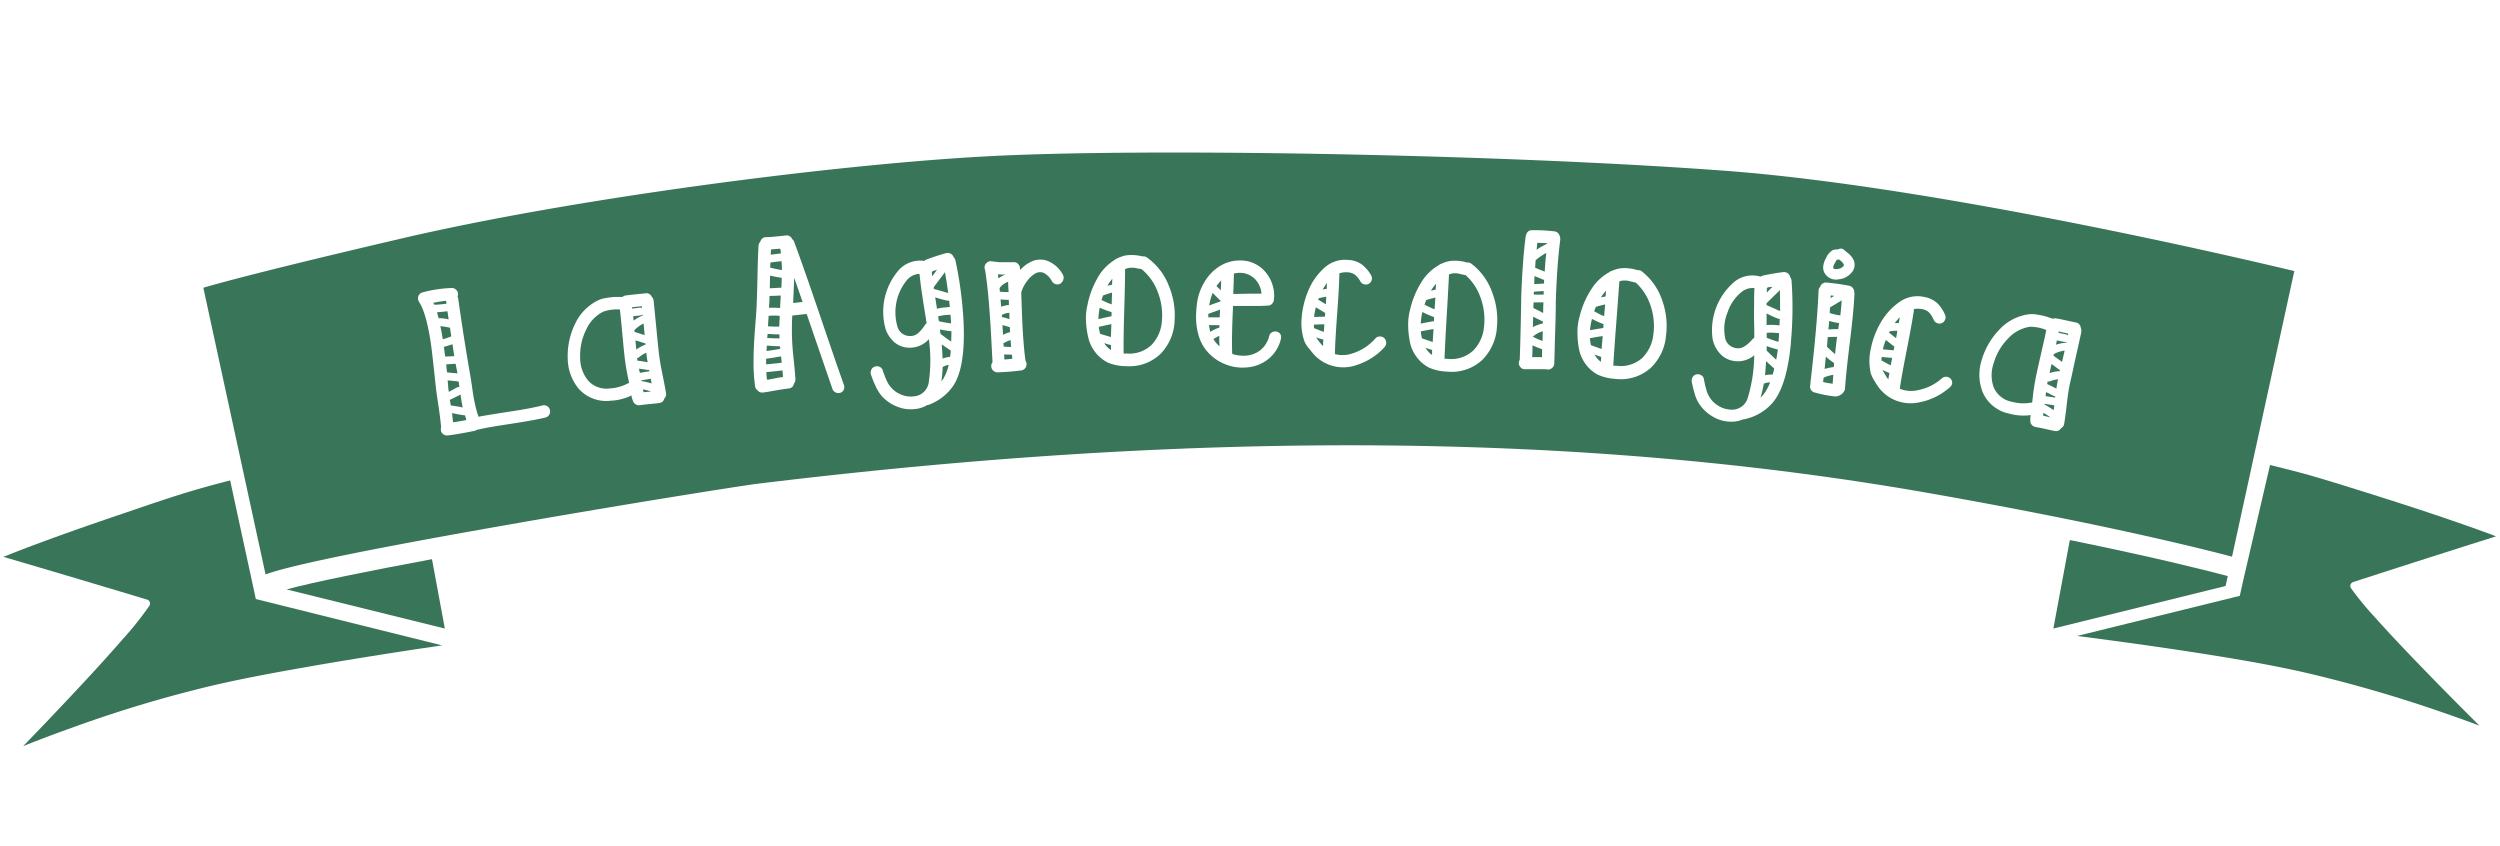 <?xml version="1.0" encoding="UTF-8" standalone="no"?>
<svg
   xmlns:dc="http://purl.org/dc/elements/1.1/"
   xmlns:cc="http://creativecommons.org/ns#"
   xmlns:rdf="http://www.w3.org/1999/02/22-rdf-syntax-ns#"
   xmlns:svg="http://www.w3.org/2000/svg"
   xmlns="http://www.w3.org/2000/svg"
   xmlns:sodipodi="http://sodipodi.sourceforge.net/DTD/sodipodi-0.dtd"
   xmlns:inkscape="http://www.inkscape.org/namespaces/inkscape"
   id="Capa_1"
   data-name="Capa 1"
   viewBox="0 0 57.6 19.5"
   version="1.1"
   sodipodi:docname="laagroecologica.svg"
   inkscape:version="0.92.5 (2060ec1f9f, 2020-04-08)">
  <sodipodi:namedview
     pagecolor="#ffffff"
     bordercolor="#666666"
     borderopacity="1"
     objecttolerance="10"
     gridtolerance="10"
     guidetolerance="10"
     inkscape:pageopacity="0"
     inkscape:pageshadow="2"
     inkscape:window-width="2560"
     inkscape:window-height="1361"
     id="namedview1955"
     showgrid="false"
     inkscape:zoom="15.470841"
     inkscape:cx="54.629331"
     inkscape:cy="2.1571019"
     inkscape:window-x="-9"
     inkscape:window-y="-9"
     inkscape:window-maximized="1"
     inkscape:current-layer="Capa_1" />
  <defs
     id="defs4">
    <style
       id="style2">.cls-1,.cls-4{fill:none;}.cls-2{fill:#397559;}.cls-3{fill:#59371f;}.cls-4{stroke:#fff;stroke-linecap:round;stroke-linejoin:round;stroke-width:0;}.cls-5{fill:#9b1b1b;}.cls-6{fill:#8c2c2c;}.cls-7{fill:#8d2c2c;}</style>
  </defs>
  <g
     id="g2345"
     transform="matrix(0.094,0,0,0.094,27.121,10.07)">
    <path
       style="fill:#397559"
       inkscape:connector-curvature="0"
       id="path74"
       d="m 302.031,53.272 c -2.92,-3.06 -5.82,-6.14 -8.62,-9.29 a 72.27,72.27 0 0 1 -5.73,-7 1,1 0 0 1 0.59,-1.45 l 2.63,-0.85 q 16.17,-5.24 32.38,-10.35 v 0 c -2.17,-0.83 -4.36,-1.61 -6.55,-2.39 -9.05,-3.19 -18.19,-6.14 -27.35,-9 -4.91,-1.53 -9.82,-3.09 -14.79,-4.4 -2.23,-0.59 -4.47,-1.14 -6.71,-1.69 l -6.51,28 -0.91,4.07 -39.87,9.83 c 2.2,0.28 4.41,0.56 6.61,0.86 8.31,1.11 16.62,2.29 24.9,3.6 8.28,1.31 16.86,2.77 25.18,4.7 a 334.61,334.61 0 0 1 32.38,9.4 c 3.2,1.1 6.39,2.23 9.56,3.43 -0.09,-0.1 -0.19,-0.19 -0.29,-0.29 q -8.55,-8.47 -16.9,-17.18 z"
       class="cls-2" />
    <path
       style="fill:#397559"
       inkscape:connector-curvature="0"
       id="path76"
       d="m -232.109,10.622 c -3.28,0.85 -6.56,1.73 -9.82,2.71 -5.47,1.64 -10.88,3.52 -16.29,5.36 -8.33,2.82 -16.64,5.72 -24.86,8.86 -1.54,0.59 -3.08,1.2 -4.62,1.81 l 9.11,2.68 q 13.08,3.87 26.13,7.8 a 1,1 0 0 1 0.59,1.45 79.11,79.11 0 0 1 -6.52,8.19 c -5.72,6.59 -11.72,12.94 -17.72,19.27 -2.22,2.34 -4.47,4.66 -6.72,7 4.13,-1.66 8.3,-3.21 12.49,-4.71 a 314.22,314.22 0 0 1 32.6,-9.83 c 8.16,-1.95 16.43,-3.46 24.69,-4.91 8,-1.4 16,-2.69 24,-3.92 q 4.44,-0.68 8.89,-1.32 l -45.67,-11.37 c -0.1,-0.64 -1.07,-4.94 -6.28,-29.07 z"
       class="cls-2" />
    <path
       style="fill:#397559"
       inkscape:connector-curvature="0"
       id="path78"
       d="m 257.521,34.072 c -4.32,-1.15 -17.11,-4.43 -38.7,-8.83 l -0.3,1.55 -3.75,20.14 42.21,-10.43 z"
       class="cls-2" />
    <path
       style="fill:#397559"
       inkscape:connector-curvature="0"
       id="path80"
       d="m -218.279,37.342 38.79,9.59 -3.15,-17 c -15.59,2.91 -29.07,5.62 -35.64,7.41 z"
       class="cls-2" />
    <path
       style="fill:#397559"
       inkscape:connector-curvature="0"
       id="path82"
       d="m -41.109,-29.808 v -0.66 a 5.09,5.09 0 0 0 -1.84,0.52 v 0.52 c 0.5,0.11 1.13,0.29 1.86,0.52 z"
       class="cls-2" />
    <path
       style="fill:#397559"
       inkscape:connector-curvature="0"
       id="path84"
       d="m -41.259,-33.648 h -0.1 a 18.33,18.33 0 0 1 -1.9,-0.09 c 0,0.56 0.09,1.16 0.14,1.8 a 6.29,6.29 0 0 1 1.89,-0.43 z"
       class="cls-2" />
    <path
       style="fill:#397559"
       inkscape:connector-curvature="0"
       id="path86"
       d="m -42.409,-20.248 0.08,1.23 c 0.63,0 1.28,-0.11 1.94,-0.19 l -0.12,-1 c -1.01,0.01 -1.6,-0.04 -1.9,-0.04 z"
       class="cls-2" />
    <path
       style="fill:#397559"
       inkscape:connector-curvature="0"
       id="path88"
       d="m -41.409,-35.548 h 0.1 c -0.06,-0.91 -0.09,-1.75 -0.11,-2.51 a 4.42,4.42 0 0 0 -2.05,1.47 0.19,0.19 0 0 0 -0.05,0.1 l 0.07,0.85 a 16.26,16.26 0 0 0 2.04,0.09 z"
       class="cls-2" />
    <path
       style="fill:#397559"
       inkscape:connector-curvature="0"
       id="path90"
       d="m -40.829,-23.788 a 10,10 0 0 0 -1.36,0.6 0.92,0.92 0 0 1 -0.38,0.11 l 0.07,0.9 a 18,18 0 0 0 1.81,0.09 z"
       class="cls-2" />
    <path
       style="fill:#397559"
       inkscape:connector-curvature="0"
       id="path92"
       d="m -40.999,-26.918 a 15.71,15.71 0 0 0 -1.82,-0.52 l 0.15,2.37 a 8.54,8.54 0 0 1 1.74,-0.66 c -0.04,-0.38 -0.06,-0.78 -0.07,-1.19 z"
       class="cls-2" />
    <path
       style="fill:#397559"
       inkscape:connector-curvature="0"
       id="path94"
       d="m -57.489,-19.248 a 7.42,7.42 0 0 1 1.83,-0.41 10.67,10.67 0 0 0 0.17,-1.54 l -2.2,-1.5 c 0.09,1.23 0.16,2.38 0.2,3.45 z"
       class="cls-2" />
    <path
       style="fill:#397559"
       inkscape:connector-curvature="0"
       id="path96"
       d="m -55.559,-29.988 -0.9,0.06 a 9.82,9.82 0 0 0 -2.12,0.35 l 0.18,1.17 a 21.78,21.78 0 0 0 3,0.54 c -0.03,-0.69 -0.08,-1.38 -0.16,-2.12 z"
       class="cls-2" />
    <path
       style="fill:#397559"
       inkscape:connector-curvature="0"
       id="path98"
       d="m -55.699,-31.888 c -0.07,-0.53 -0.13,-1.05 -0.16,-1.55 a 2,2 0 0 1 -0.43,0 20.07,20.07 0 0 1 -2.43,-0.63 l -0.58,-0.2 0.44,2.82 a 11.58,11.58 0 0 1 2.26,-0.35 z"
       class="cls-2" />
    <path
       style="fill:#397559"
       inkscape:connector-curvature="0"
       id="path100"
       d="m -56.109,-35.328 c -0.22,-1.72 -0.49,-3.42 -0.8,-5.08 l -2.65,3.53 -0.08,0.1 v 0.47 l 1.51,0.42 c 0.9,0.28 1.57,0.47 2.02,0.56 z"
       class="cls-2" />
    <path
       style="fill:#397559"
       inkscape:connector-curvature="0"
       id="path102"
       d="m -57.789,-13.658 c 0.14,-0.2 0.29,-0.38 0.43,-0.55 a 11.53,11.53 0 0 0 1.37,-3.48 3.62,3.62 0 0 0 -1.49,0.54 26.8,26.8 0 0 1 -0.31,3.49 z"
       class="cls-2" />
    <path
       style="fill:#397559"
       inkscape:connector-curvature="0"
       id="path104"
       d="m -16.249,-22.558 a 15.09,15.09 0 0 1 -1.62,-0.47 5.2,5.2 0 0 0 1.66,1.7 v -1.23 z"
       class="cls-2" />
    <path
       style="fill:#397559"
       inkscape:connector-curvature="0"
       id="path106"
       d="m -43.929,-39.898 0.12,1 a 8.22,8.22 0 0 1 1.73,-0.95 11.84,11.84 0 0 1 -1.85,-0.05 z"
       class="cls-2" />
    <path
       style="fill:#397559"
       inkscape:connector-curvature="0"
       id="path108"
       d="m 18.111,-35.148 c 1,0 1.9,0 2.56,0 a 5.65,5.65 0 0 0 -1.87,-3.84 5.17,5.17 0 0 0 -3.66,-1.26 7.42,7.42 0 0 0 -1.23,0.17 c 0,1.36 -0.08,3 -0.16,5 a 0.53,0.53 0 0 1 0.23,0 z"
       class="cls-2" />
    <path
       style="fill:#397559"
       inkscape:connector-curvature="0"
       id="path110"
       d="m 8.721,-35.318 a 12,12 0 0 0 -0.8,2.74 c 0,0.1 -0.06,0.21 -0.1,0.33 l 2.77,-1 0.05,-0.24 a 1.17,1.17 0 0 1 -0.33,-0.24 z"
       class="cls-2" />
    <path
       style="fill:#397559"
       inkscape:connector-curvature="0"
       id="path112"
       d="m 10.721,-35.958 c 0,-0.88 0.07,-1.69 0.08,-2.41 a 9.65,9.65 0 0 0 -1.16,1.36 z"
       class="cls-2" />
    <path
       style="fill:#397559"
       inkscape:connector-curvature="0"
       id="path114"
       d="m -19.199,-27.018 a 9.25,9.25 0 0 0 0.33,1.71 c 0.29,0.09 0.65,0.21 1.09,0.33 l 1.57,0.47 c 0,-1 0.06,-2 0.09,-3.18 l -0.95,0.2 z"
       class="cls-2" />
    <path
       style="fill:#397559"
       inkscape:connector-curvature="0"
       id="path116"
       d="m 7.641,-29.348 h 2.61 0.19 c 0,-0.38 0,-0.77 0.06,-1.18 v -0.72 l -2.86,1.05 z"
       class="cls-2" />
    <path
       style="fill:#397559"
       inkscape:connector-curvature="0"
       id="path118"
       d="m 33.571,-29.438 2.66,-0.08 0.07,-0.9 -2.29,-1.38 a 16.06,16.06 0 0 0 -0.44,2.36 z"
       class="cls-2" />
    <path
       style="fill:#397559"
       inkscape:connector-curvature="0"
       id="path120"
       d="m 34.071,-24.448 v 0 c 0.09,0.16 0.36,0.55 0.82,1.16 0.31,0.39 0.6,0.73 0.88,1 0,-0.51 0,-1.05 0.09,-1.61 a 0.53,0.53 0 0 1 -0.24,-0.06 9.11,9.11 0 0 1 -1.55,-0.49 z"
       class="cls-2" />
    <path
       style="fill:#397559"
       inkscape:connector-curvature="0"
       id="path122"
       d="m 33.551,-26.688 a 0.49,0.49 0 0 0 0.19,0.05 c 0.88,0.37 1.62,0.66 2.21,0.86 0.05,-0.57 0.09,-1.18 0.14,-1.85 -0.47,0 -1.33,0 -2.56,0.08 a 8.23,8.23 0 0 0 0.02,0.86 z"
       class="cls-2" />
    <path
       style="fill:#397559"
       inkscape:connector-curvature="0"
       id="path124"
       d="m 7.811,-27.448 c 0.08,0.57 0.19,1.12 0.31,1.66 a 10.85,10.85 0 0 1 2.24,-1.06 v -0.57 h -0.14 z"
       class="cls-2" />
    <path
       style="fill:#397559"
       inkscape:connector-curvature="0"
       id="path126"
       d="m -15.939,-37.358 c 0,-0.51 0.05,-1 0.05,-1.43 a 9.63,9.63 0 0 0 -1.19,1.71 z"
       class="cls-2" />
    <path
       style="fill:#397559"
       inkscape:connector-curvature="0"
       id="path128"
       d="m -18.539,-33.608 a 21.1,21.1 0 0 0 2.51,1.09 c 0,-1.11 0.06,-2.08 0.09,-2.9 a 22.59,22.59 0 0 0 -2.22,0.72 z"
       class="cls-2" />
    <path
       style="fill:#397559"
       inkscape:connector-curvature="0"
       id="path130"
       d="m -18.969,-31.708 a 17,17 0 0 0 -0.33,2.79 l 1.85,-0.42 1.38,-0.29 v -1 a 20.54,20.54 0 0 1 -2.9,-1.08 z"
       class="cls-2" />
    <path
       style="fill:#397559"
       inkscape:connector-curvature="0"
       id="path132"
       d="m -8.729,-41.168 -0.67,-0.11 -0.61,-0.12 -0.52,-0.1 a 4.27,4.27 0 0 0 -0.55,0 h -0.45 l -0.48,0.07 q -0.37,0.11 -0.75,0.24 0,3.42 -0.21,10.32 -0.21,6.9 -0.14,10.39 h 0.71 a 7.87,7.87 0 0 0 6.21,-2.19 9.42,9.42 0 0 0 2.46,-5.84 15.46,15.46 0 0 0 -1,-7 13,13 0 0 0 -4,-5.66 z"
       class="cls-2" />
    <path
       style="fill:#397559"
       inkscape:connector-curvature="0"
       id="path134"
       d="m -59.959,-40.658 -0.17,0.3 c 0,0.31 0.06,0.63 0.12,0.94 l 1.17,-1.61 z"
       class="cls-2" />
    <path
       style="fill:#397559"
       inkscape:connector-curvature="0"
       id="path136"
       d="m 10.331,-24.808 a 9.09,9.09 0 0 0 -1.43,0.79 h -0.01 l 0.42,0.62 a 7.3,7.3 0 0 0 1.08,1.15 c -0.06,-0.79 -0.07,-1.64 -0.06,-2.56 z"
       class="cls-2" />
    <path
       style="fill:#397559"
       inkscape:connector-curvature="0"
       id="path138"
       d="m -131.169,-31.608 -0.06,-0.47 c -1.17,0.14 -1.95,0.22 -2.36,0.24 v 0.33 c 0.57,-0.05 1.17,-0.12 1.79,-0.21 a 0.9,0.9 0 0 1 0.63,0.11 z"
       class="cls-2" />
    <path
       style="fill:#397559"
       inkscape:connector-curvature="0"
       id="path140"
       d="m -135.469,-20.068 c -0.13,-1.1 -0.3,-2.91 -0.53,-5.41 -0.23,-2.5 -0.42,-4.44 -0.58,-5.79 a 10.33,10.33 0 0 0 -4.05,0.52 9,9 0 0 0 -4.23,4.46 14.05,14.05 0 0 0 -1.46,6.75 8.78,8.78 0 0 0 1.89,5.62 6,6 0 0 0 5.32,2 10.65,10.65 0 0 0 4.78,-1.4 l -0.3,-1.44 a 52.86,52.86 0 0 1 -0.84,-5.31 z"
       class="cls-2" />
    <path
       style="fill:#397559"
       inkscape:connector-curvature="0"
       id="path142"
       d="m 34.581,-33.688 c 0.4,0.26 1,0.64 1.87,1.14 0.05,-0.66 0.08,-1.28 0.09,-1.85 a 17.6,17.6 0 0 0 -1.86,0.38 z"
       class="cls-2" />
    <path
       style="fill:#397559"
       inkscape:connector-curvature="0"
       id="path144"
       d="m -176.619,-5.638 c -0.53,-0.1 -0.9,-0.19 -1.1,-0.25 0.11,0.85 0.19,1.61 0.24,2.27 0.88,-0.12 2,-0.3 3.27,-0.56 -0.12,-0.36 -0.24,-0.74 -0.34,-1.14 -0.48,-0.05 -1.18,-0.15 -2.07,-0.32 z"
       class="cls-2" />
    <path
       style="fill:#397559"
       inkscape:connector-curvature="0"
       id="path146"
       d="m -175.109,-7.248 q -0.27,-1.3 -0.54,-3.18 c -1.12,0.61 -2,1 -2.62,1.31 l 0.24,1.36 c 0.42,0.05 1,0.14 1.78,0.27 q 0.83,0.15 1.14,0.24 z"
       class="cls-2" />
    <path
       style="fill:#397559"
       inkscape:connector-curvature="0"
       id="path148"
       d="m -130.319,-22.958 -0.25,-0.06 -2.21,-0.69 c 0.09,0.85 0.16,1.6 0.23,2.27 a 8.48,8.48 0 0 1 2.27,-1.24 z"
       class="cls-2" />
    <path
       style="fill:#397559"
       inkscape:connector-curvature="0"
       id="path150"
       d="m -130.769,-27.828 a 7.69,7.69 0 0 0 -2.18,1.55 0.12,0.12 0 0 1 -0.09,0.06 l 0.06,0.43 c 0.17,0.07 1,0.34 2.46,0.8 z"
       class="cls-2" />
    <path
       style="fill:#397559"
       inkscape:connector-curvature="0"
       id="path152"
       d="m -130.989,-30.048 a 0.93,0.93 0 0 1 -0.5,0.21 c -0.66,0.1 -1.27,0.17 -1.84,0.22 l 0.11,1.08 a 9.69,9.69 0 0 1 2.26,-1.28 z"
       class="cls-2" />
    <path
       style="fill:#397559"
       inkscape:connector-curvature="0"
       id="path154"
       d="m -176.849,-17.968 v 0 l -1.85,0.12 h -0.44 c 0,0.6 0.11,1.28 0.2,2 q 1.37,0.11 2.55,0.24 z"
       class="cls-2" />
    <path
       style="fill:#397559"
       inkscape:connector-curvature="0"
       id="path156"
       d="m -178.559,-28.848 c -0.09,-0.66 -0.18,-1.31 -0.29,-2 -0.94,0.13 -1.8,0.21 -2.56,0.25 0.14,0.45 0.27,0.94 0.4,1.47 a 9.48,9.48 0 0 1 2.45,0.28 z"
       class="cls-2" />
    <path
       style="fill:#397559"
       inkscape:connector-curvature="0"
       id="path158"
       d="m -179.199,-33.408 c -1,0.11 -2,0.27 -3.09,0.49 a 3,3 0 0 0 0.23,0.49 27,27 0 0 0 3,-0.27 z"
       class="cls-2" />
    <path
       style="fill:#397559"
       inkscape:connector-curvature="0"
       id="path160"
       d="m -175.919,-12.248 c -0.07,-0.57 -0.13,-1 -0.19,-1.36 -0.82,-0.12 -1.72,-0.21 -2.69,-0.27 l 0.12,1.28 c 0,0.48 0.1,1 0.16,1.52 0.48,-0.25 1.12,-0.6 1.94,-1.06 a 1.25,1.25 0 0 1 0.66,-0.11 z"
       class="cls-2" />
    <path
       style="fill:#397559"
       inkscape:connector-curvature="0"
       id="path162"
       d="m -177.899,-24.678 c -0.12,-0.71 -0.23,-1.43 -0.32,-2.15 a 0.46,0.46 0 0 0 -0.2,0 13.76,13.76 0 0 0 -2.17,-0.35 c 0.22,1 0.42,2 0.59,3.22 a 21.15,21.15 0 0 0 2,-0.69 z"
       class="cls-2" />
    <path
       style="fill:#397559"
       inkscape:connector-curvature="0"
       id="path164"
       d="m -130.109,-20.638 v -0.05 a 7.09,7.09 0 0 0 -1.76,1.11 1,1 0 0 1 -0.5,0.22 l 0.1,0.65 c 0.45,0 1.28,0.16 2.49,0.37 -0.14,-0.84 -0.25,-1.61 -0.33,-2.3 z"
       class="cls-2" />
    <path
       style="fill:#397559"
       inkscape:connector-curvature="0"
       id="path166"
       d="m -177.169,-19.838 c -0.14,-1 -0.28,-1.94 -0.45,-2.91 -0.58,0.19 -1.28,0.41 -2.1,0.65 l 0.3,2.35 h 0.58 z"
       class="cls-2" />
    <path
       style="fill:#397559"
       inkscape:connector-curvature="0"
       id="path168"
       d="m -96.909,-39.018 c -1.26,-0.21 -2.22,-0.4 -2.87,-0.55 l -0.06,3.1 q 0.48,0 2.85,-0.15 z"
       class="cls-2" />
    <path
       style="fill:#397559"
       inkscape:connector-curvature="0"
       id="path170"
       d="m -129.449,-16.468 a 2,2 0 0 1 -0.43,0 c -1.28,-0.2 -1.95,-0.3 -2,-0.29 0,0.28 0.1,0.61 0.19,1 h 0.14 c 0.78,-0.14 1.51,-0.26 2.2,-0.36 z"
       class="cls-2" />
    <path
       style="fill:#397559"
       inkscape:connector-curvature="0"
       id="path172"
       d="m -97.339,-22.248 c -1.18,0 -2.25,-0.09 -3.22,-0.18 l -0.09,1.34 c 1,-0.13 2.09,-0.31 3.37,-0.54 z"
       class="cls-2" />
    <path
       style="fill:#397559"
       inkscape:connector-curvature="0"
       id="path174"
       d="m -97.499,-25.168 c -0.64,0 -1.6,0 -2.88,-0.12 l -0.09,1 c 0.93,0.06 1.94,0.1 3,0.11 0.02,-0.36 0,-0.67 -0.03,-0.99 z"
       class="cls-2" />
    <path
       style="fill:#397559"
       inkscape:connector-curvature="0"
       id="path176"
       d="m -97.509,-27.078 c 0,-0.79 0.08,-1.67 0.1,-2.63 a 13.32,13.32 0 0 0 -2.72,0 l -0.16,2.55 a 24.27,24.27 0 0 0 2.78,0.08 z"
       class="cls-2" />
    <path
       style="fill:#397559"
       inkscape:connector-curvature="0"
       id="path178"
       d="m -100.679,-15.908 c 0,0.63 0.09,1.24 0.15,1.84 0.35,0 0.92,-0.13 1.74,-0.28 a 22.2,22.2 0 0 1 2.2,-0.37 c -0.06,-0.51 -0.1,-1 -0.12,-1.61 z"
       class="cls-2" />
    <path
       style="fill:#397559"
       inkscape:connector-curvature="0"
       id="path180"
       d="m -94.109,-32.868 2.31,-0.24 -2.06,-5.94 q -0.06,2.1 -0.25,6.18 z"
       class="cls-2" />
    <path
       style="fill:#397559"
       inkscape:connector-curvature="0"
       id="path182"
       d="m -96.989,-18.968 -0.09,-0.81 c -1.4,0.25 -2.62,0.44 -3.66,0.58 0,0.48 0,0.94 0,1.38 l 3.82,-0.4 z"
       class="cls-2" />
    <path
       style="fill:#397559"
       inkscape:connector-curvature="0"
       id="path184"
       d="m -131.199,-13.918 h -0.14 v 0.19 a 16,16 0 0 1 2.53,0.6 q -0.06,-0.48 -0.21,-1.17 c -0.64,0.11 -1.37,0.23 -2.18,0.38 z"
       class="cls-2" />
    <path
       style="fill:#397559"
       inkscape:connector-curvature="0"
       id="path186"
       d="m -97.279,-46.178 c -0.85,0.09 -1.61,0.15 -2.27,0.19 l -0.06,1.29 c 0.63,-0.09 1.46,-0.2 2.5,-0.31 0,-0.41 -0.1,-0.8 -0.17,-1.17 z"
       class="cls-2" />
    <path
       style="fill:#397559"
       inkscape:connector-curvature="0"
       id="path188"
       d="m -130.789,-11.008 c 0.41,0 1,-0.08 1.85,-0.17 -0.71,-0.22 -1.37,-0.39 -2,-0.53 a 5.2,5.2 0 0 1 0.15,0.7 z"
       class="cls-2" />
    <path
       style="fill:#397559"
       inkscape:connector-curvature="0"
       id="path190"
       d="m -62.719,-36.418 c -0.17,-1.28 -0.31,-2.48 -0.43,-3.58 a 4.26,4.26 0 0 0 -2.94,1.36 12.44,12.44 0 0 0 -2.49,11.45 3.11,3.11 0 0 0 2.84,2.41 2.92,2.92 0 0 0 2.08,-0.55 8.81,8.81 0 0 0 1.86,-2.16 1.42,1.42 0 0 1 0.4,-0.41 c -0.13,-0.82 -0.33,-2.12 -0.62,-3.9 -0.29,-1.78 -0.52,-3.33 -0.7,-4.62 z"
       class="cls-2" />
    <path
       style="fill:#397559"
       inkscape:connector-curvature="0"
       id="path192"
       d="m -96.869,-40.928 c 0,-0.76 -0.05,-1.49 -0.09,-2.18 -1.13,0.11 -2,0.23 -2.73,0.33 l -0.06,1.29 a 0.56,0.56 0 0 1 0.24,0 c 0.62,0.18 1.5,0.36 2.64,0.56 z"
       class="cls-2" />
    <path
       style="fill:#397559"
       inkscape:connector-curvature="0"
       id="path194"
       d="m -97.319,-31.628 v 0 l 0.16,-3.07 c -1.33,0.08 -2.25,0.11 -2.76,0.1 0,0.64 0,1.24 -0.05,1.82 l -0.07,1.1 a 19,19 0 0 1 2.72,0.05 z"
       class="cls-2" />
    <path
       style="fill:#397559"
       inkscape:connector-curvature="0"
       id="path196"
       d="m -58.109,-26.378 c 0,0.41 0.08,0.8 0.14,1.18 a 0.53,0.53 0 0 1 0.25,0.12 c 0.8,0.61 1.59,1.17 2.35,1.68 0,-0.82 0.06,-1.68 0.05,-2.57 h -0.23 c -1.09,-0.12 -1.94,-0.28 -2.56,-0.41 z"
       class="cls-2" />
    <polygon
       transform="translate(-367.109,-166.248)"
       style="fill:#397559"
       id="polygon198"
       points="527.33,131.53 527.25,132.19 528.17,131.63 "
       class="cls-2" />
    <path
       style="fill:#397559"
       inkscape:connector-curvature="0"
       id="path200"
       d="m 158.461,-14.578 -0.13,1.08 a 17.86,17.86 0 0 0 2.34,0.42 l 0.16,-2.18 a 10.29,10.29 0 0 0 -2.27,0.64 0.16,0.16 0 0 1 -0.1,0.04 z"
       class="cls-2" />
    <path
       style="fill:#397559"
       inkscape:connector-curvature="0"
       id="path202"
       d="m 172.891,-16.488 v 0 c 0.07,0.18 0.3,0.59 0.68,1.26 a 12.56,12.56 0 0 0 0.74,1.11 c 0.08,-0.5 0.17,-1 0.29,-1.59 a 0.48,0.48 0 0 1 -0.23,-0.08 10.87,10.87 0 0 1 -1.48,-0.7 z"
       class="cls-2" />
    <path
       style="fill:#397559"
       inkscape:connector-curvature="0"
       id="path204"
       d="m 158.701,-16.698 a 12.32,12.32 0 0 1 2.25,-0.46 8.93,8.93 0 0 0 0.07,-1 12,12 0 0 1 -2,-1.57 c -0.13,0.94 -0.19,1.96 -0.32,3.03 z"
       class="cls-2" />
    <path
       style="fill:#397559"
       inkscape:connector-curvature="0"
       id="path206"
       d="m 162.761,-43.118 -0.43,-0.38 a 1.22,1.22 0 0 1 -0.32,0 h -0.3 q -0.18,0.27 -0.42,0.72 c -0.44,0.74 -0.57,1.22 -0.41,1.43 0.16,0.21 0.43,0.19 0.94,0.16 a 2.23,2.23 0 0 0 1.46,-0.65 0.49,0.49 0 0 0 0,-0.66 2.3,2.3 0 0 0 -0.52,-0.62 z"
       class="cls-2" />
    <path
       style="fill:#397559"
       inkscape:connector-curvature="0"
       id="path208"
       d="m 159.631,-26.378 a 21.78,21.78 0 0 1 2.4,-0.06 c 0.09,-0.5 0.16,-1 0.22,-1.5 a 18.13,18.13 0 0 1 -2.43,-0.52 c -0.04,0.69 -0.11,1.39 -0.19,2.08 z"
       class="cls-2" />
    <path
       style="fill:#397559"
       inkscape:connector-curvature="0"
       id="path210"
       d="m 159.951,-30.408 a 13.14,13.14 0 0 0 2.61,0.59 c 0.15,-1.32 0.26,-2.55 0.33,-3.68 l -2.87,1.72 z"
       class="cls-2" />
    <path
       style="fill:#397559"
       inkscape:connector-curvature="0"
       id="path212"
       d="m 159.281,-22.128 a 0.81,0.81 0 0 1 0.13,0.11 c 0.75,0.73 1.37,1.29 1.86,1.7 0.13,-1.42 0.3,-2.83 0.49,-4.24 -0.7,0 -1.47,0 -2.3,0.07 z"
       class="cls-2" />
    <path
       style="fill:#397559"
       inkscape:connector-curvature="0"
       id="path214"
       d="m 144.521,-22.308 c 0,0.41 -0.05,0.81 0,1.19 a 0.6,0.6 0 0 1 0.22,0.16 c 0.71,0.71 1.41,1.38 2.09,2 0.16,-0.81 0.3,-1.66 0.42,-2.54 h -0.23 c -1.13,-0.31 -1.92,-0.58 -2.5,-0.81 z"
       class="cls-2" />
    <path
       style="fill:#397559"
       inkscape:connector-curvature="0"
       id="path216"
       d="m 144.091,-15.158 a 7.49,7.49 0 0 1 1.87,-0.15 10.44,10.44 0 0 0 0.39,-1.49 l -2,-1.81 q -0.09,1.85 -0.26,3.45 z"
       class="cls-2" />
    <path
       style="fill:#397559"
       inkscape:connector-curvature="0"
       id="path218"
       d="m 142.981,-9.668 c 0.17,-0.18 0.34,-0.34 0.51,-0.49 a 11.66,11.66 0 0 0 1.85,-3.24 3.72,3.72 0 0 0 -1.54,0.31 28.58,28.58 0 0 1 -0.82,3.42 z"
       class="cls-2" />
    <path
       style="fill:#397559"
       inkscape:connector-curvature="0"
       id="path220"
       d="m 145.031,-30.028 -0.55,-0.27 v 2.85 a 11.26,11.26 0 0 1 2.28,0 l 0.9,0.06 c 0,-0.53 0,-1.06 0.07,-1.56 a 1.83,1.83 0 0 1 -0.43,-0.08 18.14,18.14 0 0 1 -2.27,-1 z"
       class="cls-2" />
    <path
       style="fill:#397559"
       inkscape:connector-curvature="0"
       id="path222"
       d="m 144.571,-32.908 -0.1,0.09 v 0.47 l 1.43,0.63 c 0.86,0.41 1.49,0.69 1.89,0.85 0,-1.75 0,-3.46 -0.05,-5.15 z"
       class="cls-2" />
    <path
       style="fill:#397559"
       inkscape:connector-curvature="0"
       id="path224"
       d="m 144.511,-25.538 v 1.19 a 21.71,21.71 0 0 0 2.88,1 c 0.08,-0.69 0.13,-1.4 0.15,-2.12 l -0.9,-0.07 a 9.79,9.79 0 0 0 -2.13,0 z"
       class="cls-2" />
    <path
       style="fill:#397559"
       inkscape:connector-curvature="0"
       id="path226"
       d="m 175.891,-27.938 h 1 c 0.08,-0.5 0.16,-1 0.26,-1.45 a 14.4,14.4 0 0 0 -1.26,1.45 z"
       class="cls-2" />
    <path
       style="fill:#397559"
       inkscape:connector-curvature="0"
       id="path228"
       d="m 213.001,-11.008 c -0.05,0.28 -0.1,0.61 -0.13,1 h 0.14 c 0.78,0.11 1.52,0.22 2.2,0.34 v -0.33 a 2,2 0 0 1 -0.41,-0.12 c -1.14,-0.58 -1.74,-0.88 -1.8,-0.89 z"
       class="cls-2" />
    <path
       style="fill:#397559"
       inkscape:connector-curvature="0"
       id="path230"
       d="m 214.891,-20.368 -0.08,0.42 c 0.14,0.12 0.84,0.63 2.09,1.53 l 0.64,-2.78 a 7.76,7.76 0 0 0 -2.55,0.8 0.11,0.11 0 0 1 -0.1,0.03 z"
       class="cls-2" />
    <path
       style="fill:#397559"
       inkscape:connector-curvature="0"
       id="path232"
       d="m 213.371,-13.648 -0.12,0.66 c 0.42,0.17 1.17,0.54 2.26,1.12 0.12,-0.84 0.25,-1.61 0.41,-2.29 v 0 a 7,7 0 0 0 -2,0.51 1,1 0 0 1 -0.55,0 z"
       class="cls-2" />
    <path
       style="fill:#397559"
       inkscape:connector-curvature="0"
       id="path234"
       d="m 214.321,-17.908 c -0.18,0.84 -0.34,1.58 -0.49,2.23 a 8.57,8.57 0 0 1 2.54,-0.47 v -0.28 a 1.42,1.42 0 0 1 -0.22,-0.13 z"
       class="cls-2" />
    <path
       style="fill:#397559"
       inkscape:connector-curvature="0"
       id="path236"
       d="m 172.631,-18.778 a 0.45,0.45 0 0 0 0.18,0.07 c 0.82,0.48 1.52,0.85 2.09,1.13 l 0.36,-1.82 -2.55,-0.23 a 6,6 0 0 0 -0.08,0.85 z"
       class="cls-2" />
    <path
       style="fill:#397559"
       inkscape:connector-curvature="0"
       id="path238"
       d="m 217.461,-23.328 c -0.66,-0.11 -1.26,-0.24 -1.82,-0.37 l -0.24,1.07 a 9.46,9.46 0 0 1 2.55,-0.51 v -0.23 a 1,1 0 0 1 -0.49,0.04 z"
       class="cls-2" />
    <path
       style="fill:#397559"
       inkscape:connector-curvature="0"
       id="path240"
       d="m 216.021,-25.558 c 0.56,0.13 1.15,0.25 1.77,0.37 a 0.86,0.86 0 0 1 0.53,0.28 l 0.08,-0.46 c -1.15,-0.24 -1.92,-0.41 -2.32,-0.51 z"
       class="cls-2" />
    <path
       style="fill:#397559"
       inkscape:connector-curvature="0"
       id="path242"
       d="m 273.831,-40.688 c -11.27,-2.71 -87.84,-20.8 -140,-24.62 -54,-4 -142,-5.64 -181.08,-3.47 -36.55,2 -100,10.1 -142.82,20.1 -32.86,7.67 -45,11 -48.61,12.08 1.92,8.88 12.91,59.5 15.25,70.27 4.12,-1.55 16.72,-4.67 57.6,-11.86 28.28,-5 58.64,-9.84 63.05,-10.38 108.88,-13.27 202.76,-12.52 287,2.29 43.84,7.7 68.26,14 74.34,15.59 z m -427.73,35.21 a 1.42,1.42 0 0 1 -0.92,0.68 q -2.44,0.62 -8.4,1.54 c -3.75,0.57 -6.45,1 -8.08,1.43 h -0.28 a 1.42,1.42 0 0 1 -0.67,0.31 q -4.43,0.9 -6.55,1.12 a 1.54,1.54 0 0 1 -1.12,-0.34 1.38,1.38 0 0 1 -0.55,-1 2.35,2.35 0 0 1 0.07,-0.69 c -0.1,-1.17 -0.3,-2.79 -0.59,-4.86 -0.37,-2.37 -0.61,-4.05 -0.71,-5 q -0.93,-8.85 -1.26,-11 -1.11,-7.12 -2.76,-9.69 a 0.8,0.8 0 0 1 -0.15,-0.31 0.87,0.87 0 0 1 -0.15,-0.31 1.55,1.55 0 0 1 0.16,-1.18 1.43,1.43 0 0 1 0.92,-0.69 31.8,31.8 0 0 1 7.13,-1.07 1.46,1.46 0 0 1 1.09,0.44 1.49,1.49 0 0 1 0.47,1.07 1.32,1.32 0 0 1 -0.14,0.6 1.64,1.64 0 0 1 0.19,0.55 q 1.29,9.26 3,19.08 c 0.1,0.59 0.23,1.45 0.39,2.56 0.16,1.11 0.29,2 0.41,2.65 0.12,0.65 0.27,1.41 0.48,2.27 a 22.92,22.92 0 0 0 0.69,2.34 c 1,-0.21 3.57,-0.63 7.63,-1.26 q 5.25,-0.79 8,-1.51 a 1.55,1.55 0 0 1 1.18,0.16 1.42,1.42 0 0 1 0.69,0.94 1.51,1.51 0 0 1 -0.17,1.17 z m 28.21,-4 a 1.39,1.39 0 0 1 -1.32,1.14 c -0.34,0.05 -0.84,0.11 -1.48,0.17 l -1.75,0.17 c -0.52,0.06 -1,0.12 -1.49,0.19 a 1.54,1.54 0 0 1 -1.71,-1.29 1.79,1.79 0 0 1 -0.24,-0.64 l -0.06,-0.47 a 12.77,12.77 0 0 1 -5.14,1.3 9,9 0 0 1 -7.85,-3 11.84,11.84 0 0 1 -2.64,-7.49 17.78,17.78 0 0 1 1.83,-8.4 12,12 0 0 1 5.66,-5.74 7.37,7.37 0 0 1 2.16,-0.59 c 0.88,-0.13 1.49,-0.2 1.84,-0.22 h 1.92 a 1.66,1.66 0 0 1 0.81,-0.36 l 1.51,-0.18 1.79,-0.19 c 0.67,-0.06 1.17,-0.11 1.51,-0.16 a 1.43,1.43 0 0 1 1.56,0.83 1.76,1.76 0 0 1 0.47,1 q 0.24,2.35 0.66,6.66 0.42,4.31 0.58,5.76 a 50.47,50.47 0 0 0 0.8,5 c 0.54,2.64 0.86,4.38 1,5.22 a 1.4,1.4 0 0 1 -0.42,1.29 z m 44,-2.16 a 1.4,1.4 0 0 1 -0.84,0.78 1.57,1.57 0 0 1 -1.94,-0.89 l -6.33,-18.42 -3.53,0.38 c -0.08,1.44 -0.1,2.66 -0.09,3.68 a 55.25,55.25 0 0 0 0.31,5.86 c 0.32,3.06 0.5,5.1 0.55,6.15 a 1.51,1.51 0 0 1 -0.37,1 1.38,1.38 0 0 1 -1.3,1.19 c -0.66,0.07 -1.68,0.22 -3.06,0.46 -1.38,0.24 -2.48,0.45 -3.23,0.53 a 1.45,1.45 0 0 1 -1.35,-0.57 1.36,1.36 0 0 1 -0.58,-1 41.9,41.9 0 0 1 -0.37,-6.26 q 0,-3.28 0.39,-8.22 0.39,-4.94 0.39,-6 0.09,-1.86 0.19,-6.62 c 0.06,-3.17 0.15,-5.62 0.25,-7.35 a 1.37,1.37 0 0 1 0.43,-0.91 1.42,1.42 0 0 1 1.4,-1.15 c 1.08,0 2.7,-0.19 4.87,-0.41 a 1.37,1.37 0 0 1 1.53,0.88 1.34,1.34 0 0 1 0.5,0.67 q 2.4,6.47 6.48,18.49 4.08,12.02 5.7,16.53 a 1.49,1.49 0 0 1 -0.03,1.2 z m 26.86,-1 a 12.51,12.51 0 0 1 -6.21,4.78 h -0.19 a 7.18,7.18 0 0 1 -3.11,1 8.79,8.79 0 0 1 -4.43,-0.66 9.9,9.9 0 0 1 -3.76,-2.69 9.2,9.2 0 0 1 -0.69,-1 9.54,9.54 0 0 1 -0.61,-1.1 l -0.45,-1 c -0.11,-0.25 -0.26,-0.61 -0.44,-1.09 l -0.32,-0.9 a 1.54,1.54 0 0 1 0.06,-1.15 1.35,1.35 0 0 1 0.82,-0.8 1.58,1.58 0 0 1 1.17,0 1.44,1.44 0 0 1 0.82,0.84 c 0,0.16 0.15,0.47 0.33,0.95 0.18,0.48 0.3,0.81 0.38,1 l 0.34,0.76 a 6.24,6.24 0 0 0 0.44,0.8 6.57,6.57 0 0 0 0.48,0.63 6.35,6.35 0 0 0 2.56,1.86 6.14,6.14 0 0 0 3,0.44 4,4 0 0 0 3.78,-3.6 36.82,36.82 0 0 0 0,-10.42 6.23,6.23 0 0 1 -5,2.08 5.71,5.71 0 0 1 -3.45,-1.34 7.58,7.58 0 0 1 -2.11,-3.11 15.59,15.59 0 0 1 3.22,-14.6 7,7 0 0 1 6.21,-2.21 1.47,1.47 0 0 1 0.5,-0.32 50,50 0 0 1 4.88,-1.6 1.53,1.53 0 0 1 1.13,0.16 1.48,1.48 0 0 1 0.7,0.85 1.77,1.77 0 0 1 0.44,0.78 94,94 0 0 1 2,15.21 q 0.48,10.96 -2.52,15.5 z m 26.95,-26 a 1.65,1.65 0 0 1 -0.71,1 1.36,1.36 0 0 1 -1.14,0.17 1.68,1.68 0 0 1 -0.94,-0.69 4.67,4.67 0 0 0 -2.14,-2.13 2.38,2.38 0 0 0 -1.85,0.14 6.19,6.19 0 0 0 -2,1.76 8.87,8.87 0 0 0 -1.54,2.88 c 0,0.7 0.05,1.7 0.09,3 0.04,1.3 0.08,2.18 0.09,2.59 q 0.27,7 0.85,11.18 a 1.89,1.89 0 0 1 0.25,0.7 1.59,1.59 0 0 1 -0.3,1.12 1.41,1.41 0 0 1 -1,0.58 57.74,57.74 0 0 1 -5.78,0.47 1.54,1.54 0 0 1 -1.56,-1.48 1.59,1.59 0 0 1 0.31,-1 l -0.36,-6.83 q -0.31,-5.35 -0.62,-8.81 c -0.2,-2.3 -0.47,-4.58 -0.81,-6.81 v -0.1 a 1.6,1.6 0 0 1 -0.16,-0.85 1.54,1.54 0 0 1 0.57,-1 1.36,1.36 0 0 1 1.1,-0.34 c 0.38,0.06 0.77,0.1 1.15,0.14 l 0.73,0.08 h 0.38 a 3,3 0 0 0 0.41,0 h 0.47 0.9 c 0.44,0 0.94,0 1.47,0 a 1.36,1.36 0 0 1 1,0.4 1.53,1.53 0 0 1 0.5,1 v 0.1 l 0.06,0.42 a 8.22,8.22 0 0 1 2.61,-2 5.08,5.08 0 0 1 4.17,-0.2 7.41,7.41 0 0 1 3.69,3.38 1.36,1.36 0 0 1 0.08,1.16 z m 27.26,10.43 a 12.46,12.46 0 0 1 -3.32,7.69 11,11 0 0 1 -8.53,3.14 11.73,11.73 0 0 1 -4.46,-0.85 9,9 0 0 1 -3.06,-2.48 9.17,9.17 0 0 1 -1.74,-3.49 21.22,21.22 0 0 1 -0.6,-4.05 14.23,14.23 0 0 1 0.35,-4.11 21.49,21.49 0 0 1 2.37,-6.45 12,12 0 0 1 4.22,-4.56 2.37,2.37 0 0 1 0.71,-0.43 9.5,9.5 0 0 1 2,-0.71 10.36,10.36 0 0 1 4.17,0.23 1.52,1.52 0 0 1 1.14,0.28 15.26,15.26 0 0 1 5.35,6.95 18.76,18.76 0 0 1 1.37,8.87 z m 26.06,4.14 a 9,9 0 0 1 -3.15,5 9.58,9.58 0 0 1 -5.25,2 11.39,11.39 0 0 1 -5.58,-0.92 11.24,11.24 0 0 1 -4.56,-3.58 10.47,10.47 0 0 1 -1.73,-3.7 15.66,15.66 0 0 1 -0.53,-4.13 27.89,27.89 0 0 1 0.29,-3.82 13.72,13.72 0 0 1 2.45,-5.82 10.88,10.88 0 0 1 4.26,-3.48 1,1 0 0 1 0.48,-0.18 8.6,8.6 0 0 1 2.95,-0.58 8,8 0 0 1 6.09,2.29 9,9 0 0 1 2.62,6.65 2.42,2.42 0 0 1 -0.06,0.47 1.53,1.53 0 0 1 -0.37,1.11 1.38,1.38 0 0 1 -1,0.53 c -1.17,0.08 -2.58,0.11 -4.22,0.09 h -4 a 1.88,1.88 0 0 1 -0.43,0 c 0,0.7 -0.06,1.28 -0.07,1.76 -0.18,4 -0.23,7.36 -0.13,10 a 8.74,8.74 0 0 0 3.36,0.42 6.49,6.49 0 0 0 3.58,-1.37 6.36,6.36 0 0 0 2.13,-3.44 1.35,1.35 0 0 1 0.7,-0.91 1.52,1.52 0 0 1 1.16,-0.16 1.43,1.43 0 0 1 0.92,0.7 1.59,1.59 0 0 1 0.06,1.1 z m 25.55,1.86 a 15.69,15.69 0 0 1 -6.9,4.52 9.84,9.84 0 0 1 -5.33,0.4 9.74,9.74 0 0 1 -4.78,-2.49 15.85,15.85 0 0 1 -1.38,-1.6 8.13,8.13 0 0 1 -1.31,-1.87 13.33,13.33 0 0 1 -0.76,-6 21.27,21.27 0 0 1 1.59,-6.58 15.65,15.65 0 0 1 4,-5.69 7.57,7.57 0 0 1 5.91,-1.89 6.17,6.17 0 0 1 3.24,1.1 9,9 0 0 1 2.27,2.64 1.46,1.46 0 0 1 0.16,1.14 1.49,1.49 0 0 1 -0.69,0.93 1.38,1.38 0 0 1 -1.14,0.16 1.44,1.44 0 0 1 -0.93,-0.68 6.15,6.15 0 0 0 -1.39,-1.7 3.33,3.33 0 0 0 -1.79,-0.56 5.36,5.36 0 0 0 -2,0.23 1.72,1.72 0 0 1 0,0.43 q -0.07,3.18 -0.54,9.55 -0.47,6.37 -0.54,9.55 v 0.28 a 7.22,7.22 0 0 0 4.32,-0.18 12.28,12.28 0 0 0 5.55,-3.61 1.535,1.535 0 0 1 2.33,2 z m 27.36,-4.23 a 12.43,12.43 0 0 1 -3.59,7.56 11,11 0 0 1 -8.64,2.83 11.82,11.82 0 0 1 -4.43,-1 8.9,8.9 0 0 1 -3,-2.59 9.13,9.13 0 0 1 -1.61,-3.55 21.76,21.76 0 0 1 -0.45,-4.07 14,14 0 0 1 0.5,-4.09 21.51,21.51 0 0 1 2.59,-6.36 12,12 0 0 1 4.38,-4.41 2.49,2.49 0 0 1 0.73,-0.4 9.62,9.62 0 0 1 2.06,-0.64 10.34,10.34 0 0 1 4.16,0.38 1.46,1.46 0 0 1 1.13,0.33 15.12,15.12 0 0 1 5.09,7.13 18.53,18.53 0 0 1 1.05,8.91 z m 15.54,-21.81 q -0.78,6 -1.08,15 c 0,0.83 0,3.08 -0.13,6.76 -0.13,3.68 -0.16,6.53 -0.25,8.52 a 1.41,1.41 0 0 1 -0.49,1 1.46,1.46 0 0 1 -1.09,0.41 2.3,2.3 0 0 1 -0.42,-0.07 1.29,1.29 0 0 1 -0.39,0 c -0.34,0 -1.93,0 -4.74,0 a 1.37,1.37 0 0 1 -1.08,-0.42 1.53,1.53 0 0 1 -0.47,-1.07 1.75,1.75 0 0 1 0.22,-0.8 q 0.12,-2.92 0.24,-8.27 0.12,-5.35 0.12,-6.67 0.3,-9.15 1.1,-15.34 a 2.76,2.76 0 0 1 0.16,-0.51 1.41,1.41 0 0 1 1.42,-1 43.93,43.93 0 0 1 5.5,0.29 1.41,1.41 0 0 1 0.88,0.46 1.69,1.69 0 0 1 0.44,0.92 1.46,1.46 0 0 1 0.06,0.79 z m 25.9,23.81 a 12.42,12.42 0 0 1 -3.72,7.5 11,11 0 0 1 -8.7,2.67 11.67,11.67 0 0 1 -4.4,-1.09 8.85,8.85 0 0 1 -2.93,-2.65 9.13,9.13 0 0 1 -1.54,-3.57 22.09,22.09 0 0 1 -0.38,-4.08 13.92,13.92 0 0 1 0.58,-4.08 21.46,21.46 0 0 1 2.71,-6.32 12.07,12.07 0 0 1 4.46,-4.32 2.25,2.25 0 0 1 0.73,-0.39 9.67,9.67 0 0 1 2.08,-0.6 10.26,10.26 0 0 1 4.15,0.46 1.48,1.48 0 0 1 1.12,0.34 15.13,15.13 0 0 1 5,7.23 18.48,18.48 0 0 1 0.82,8.89 z m 30.64,1.47 q -1,10.72 -4.68,14.79 a 12.55,12.55 0 0 1 -6.84,3.83 h -0.19 a 7.07,7.07 0 0 1 -3.23,0.57 8.73,8.73 0 0 1 -4.28,-1.28 10,10 0 0 1 -3.32,-3.19 9.14,9.14 0 0 1 -0.54,-1 9.63,9.63 0 0 1 -0.44,-1.18 l -0.3,-1.07 c -0.08,-0.26 -0.17,-0.63 -0.28,-1.13 -0.11,-0.5 -0.17,-0.82 -0.19,-0.94 a 1.63,1.63 0 0 1 0.22,-1.13 1.38,1.38 0 0 1 0.93,-0.67 1.61,1.61 0 0 1 1.15,0.2 1.42,1.42 0 0 1 0.69,1 c 0,0.16 0.09,0.49 0.19,1 0.1,0.51 0.19,0.85 0.24,1 0.05,0.15 0.12,0.47 0.22,0.81 a 7.05,7.05 0 0 0 0.32,0.85 7.87,7.87 0 0 0 0.38,0.69 6.25,6.25 0 0 0 2.27,2.21 6.14,6.14 0 0 0 2.88,0.88 4,4 0 0 0 4.27,-3 37.07,37.07 0 0 0 1.55,-10.31 6.22,6.22 0 0 1 -5.28,1.33 5.63,5.63 0 0 1 -3.28,-1.94 7.49,7.49 0 0 1 -1.64,-3.38 15.59,15.59 0 0 1 5.3,-14 7,7 0 0 1 6.46,-1.29 1.61,1.61 0 0 1 0.55,-0.25 c 1.83,-0.4 3.52,-0.69 5.05,-0.87 a 1.53,1.53 0 0 1 1.1,0.32 1.5,1.5 0 0 1 0.57,0.94 1.72,1.72 0 0 1 0.32,0.84 92.91,92.91 0 0 1 -0.19,15.36 z m 14.46,-0.28 q -1,8 -1.2,11.57 a 2.6,2.6 0 0 1 -2.3,1.73 28.49,28.49 0 0 1 -5.19,-1 1.37,1.37 0 0 1 -0.89,-0.72 1.39,1.39 0 0 1 -0.09,-1.16 v -0.19 -0.23 q 1.64,-14 2,-22.65 a 1.32,1.32 0 0 1 0.39,-0.91 1.45,1.45 0 0 1 0.57,-0.8 1.53,1.53 0 0 1 0.94,-0.27 53.23,53.23 0 0 1 5.64,0.8 1.42,1.42 0 0 1 0.86,0.55 1.52,1.52 0 0 1 0.34,1 0.88,0.88 0 0 1 0.05,0.39 q -0.12,3.7 -1.12,11.89 z m 0.22,-16.83 a 4.75,4.75 0 0 1 -3,1.42 3.19,3.19 0 0 1 -3.16,-1.18 q -1.26,-1.57 0.14,-4.14 a 4,4 0 0 1 1.65,-1.86 3.35,3.35 0 0 1 1.07,-0.16 h 0.23 a 1.16,1.16 0 0 1 1.51,0.18 c 0.12,0.11 0.26,0.24 0.44,0.38 l 0.48,0.39 a 5.17,5.17 0 0 1 1.14,1.28 2.87,2.87 0 0 1 -0.53,3.69 z m 24.27,27.89 a 15.67,15.67 0 0 1 -7.4,3.66 9.91,9.91 0 0 1 -5.33,-0.26 9.7,9.7 0 0 1 -4.44,-3.06 14.74,14.74 0 0 1 -1.18,-1.75 8,8 0 0 1 -1,-2 13.32,13.32 0 0 1 0,-6.07 21.14,21.14 0 0 1 2.38,-6.33 15.7,15.7 0 0 1 4.71,-5.16 7.59,7.59 0 0 1 6.1,-1.16 6.31,6.31 0 0 1 3.09,1.49 9.09,9.09 0 0 1 1.92,2.89 1.46,1.46 0 0 1 0,1.16 1.48,1.48 0 0 1 -0.79,0.84 1.42,1.42 0 0 1 -1.16,0 1.48,1.48 0 0 1 -0.84,-0.79 5.84,5.84 0 0 0 -1.17,-1.85 3.25,3.25 0 0 0 -1.7,-0.78 5.09,5.09 0 0 0 -2,0 2,2 0 0 1 0,0.43 q -0.47,3.13 -1.7,9.41 c -0.83,4.18 -1.4,7.31 -1.7,9.41 v 0.28 a 7.35,7.35 0 0 0 4.32,0.35 12.36,12.36 0 0 0 5.94,-2.91 1.56,1.56 0 0 1 2.15,0.08 1.49,1.49 0 0 1 0.39,1.08 1.46,1.46 0 0 1 -0.62,1.04 z m 32.24,-13.53 c -0.34,1.55 -0.82,3.72 -1.45,6.53 -0.63,2.81 -1,4.7 -1.25,5.66 a 47.82,47.82 0 0 0 -0.8,5 c -0.31,2.68 -0.55,4.44 -0.7,5.28 a 1.38,1.38 0 0 1 -0.76,1.06 1.42,1.42 0 0 1 -1.62,0.68 c -0.34,-0.06 -0.83,-0.16 -1.46,-0.31 l -1.72,-0.38 -1.47,-0.28 a 1.47,1.47 0 0 1 -1,-0.63 1.48,1.48 0 0 1 -0.25,-1.13 1.58,1.58 0 0 1 0,-0.68 l 0.09,-0.47 a 13.06,13.06 0 0 1 -5.29,-0.36 9,9 0 0 1 -6.52,-5.31 11.74,11.74 0 0 1 -0.18,-7.93 17.85,17.85 0 0 1 4.36,-7.42 12,12 0 0 1 7.16,-3.69 7.45,7.45 0 0 1 2.25,0.12 c 0.87,0.15 1.47,0.28 1.81,0.37 l 1.82,0.61 a 1.55,1.55 0 0 1 0.88,-0.08 c 0.47,0.08 1,0.18 1.49,0.29 l 1.76,0.38 c 0.65,0.15 1.15,0.25 1.49,0.32 a 1.42,1.42 0 0 1 1.22,1.27 1.79,1.79 0 0 1 0.11,1.1 z"
       class="cls-2" />
    <path
       style="fill:#397559"
       inkscape:connector-curvature="0"
       id="path244"
       d="m 141.501,-36.508 a 4.29,4.29 0 0 0 -3.11,0.91 10.71,10.71 0 0 0 -3.46,5 10.56,10.56 0 0 0 -0.66,5.95 3.09,3.09 0 0 0 2.46,2.79 2.88,2.88 0 0 0 2.13,-0.25 8.63,8.63 0 0 0 2.16,-1.86 1.61,1.61 0 0 1 0.45,-0.35 c 0,-0.82 0,-2.14 -0.05,-4 -0.05,-1.86 0,-3.36 0,-4.66 0,-1.3 0.03,-2.43 0.08,-3.53 z"
       class="cls-2" />
    <path
       style="fill:#397559"
       inkscape:connector-curvature="0"
       id="path246"
       d="m 174.501,-25.598 c 0.37,0.31 0.94,0.76 1.72,1.35 0.12,-0.65 0.23,-1.26 0.31,-1.82 a 17,17 0 0 0 -1.89,0.15 z"
       class="cls-2" />
    <path
       style="fill:#397559"
       inkscape:connector-curvature="0"
       id="path248"
       d="m 212.631,-8.138 v 0.19 a 16.42,16.42 0 0 1 2.21,1.36 c 0.06,-0.32 0.11,-0.71 0.16,-1.18 -0.65,-0.12 -1.39,-0.23 -2.2,-0.35 z"
       class="cls-2" />
    <path
       style="fill:#397559"
       inkscape:connector-curvature="0"
       id="path250"
       d="m 172.981,-21.508 2.65,0.25 0.18,-0.89 -2.1,-1.65 a 14.84,14.84 0 0 0 -0.73,2.29 z"
       class="cls-2" />
    <path
       style="fill:#397559"
       inkscape:connector-curvature="0"
       id="path252"
       d="m 212.251,-5.248 1.81,0.42 c -0.6,-0.43 -1.18,-0.8 -1.73,-1.13 a 5,5 0 0 1 -0.08,0.71 z"
       class="cls-2" />
    <path
       style="fill:#397559"
       inkscape:connector-curvature="0"
       id="path254"
       d="m 209.061,-27.038 a 9.08,9.08 0 0 0 -5.41,2.91 14.13,14.13 0 0 0 -3.5,6 8.82,8.82 0 0 0 0,5.94 6,6 0 0 0 4.43,3.53 10.75,10.75 0 0 0 5,0.17 l 0.17,-1.47 a 52.67,52.67 0 0 1 0.85,-5.29 c 0.22,-1.09 0.62,-2.85 1.18,-5.31 0.56,-2.46 1,-4.34 1.26,-5.68 a 10.42,10.42 0 0 0 -3.98,-0.8 z"
       class="cls-2" />
    <path
       style="fill:#397559"
       inkscape:connector-curvature="0"
       id="path256"
       d="m 87.431,-35.628 v 0.71 h 2.42 v -0.85 a 1.76,1.76 0 0 1 -0.48,0 z"
       class="cls-2" />
    <path
       style="fill:#397559"
       inkscape:connector-curvature="0"
       id="path258"
       d="m 87.261,-29.508 -0.06,2.56 a 11.06,11.06 0 0 1 2.46,-0.93 v -0.43 l -1.4,-0.68 z"
       class="cls-2" />
    <path
       style="fill:#397559"
       inkscape:connector-curvature="0"
       id="path260"
       d="m 87.101,-22.488 c 0,1.05 0,2 -0.08,2.9 1,0 1.82,0 2.43,0 q 0,-0.9 0,-2 a 0.39,0.39 0 0 1 -0.14,0 23.67,23.67 0 0 1 -2.21,-0.9 z"
       class="cls-2" />
    <path
       style="fill:#397559"
       inkscape:connector-curvature="0"
       id="path262"
       d="m 87.311,-31.638 q 0.56,0.3 1.86,0.93 l 0.55,0.31 c 0,-0.95 0,-1.82 0.07,-2.61 h -2.42 z"
       class="cls-2" />
    <path
       style="fill:#397559"
       inkscape:connector-curvature="0"
       id="path264"
       d="m 87.151,-24.618 v 0 a 16,16 0 0 0 2.43,1.06 c 0,-0.7 0,-1.49 0.05,-2.37 a 5.89,5.89 0 0 0 -2.33,1.23 0.2,0.2 0 0 1 -0.15,0.08 z"
       class="cls-2" />
    <path
       style="fill:#397559"
       inkscape:connector-curvature="0"
       id="path266"
       d="m 36.681,-36.338 c 0,-0.51 0,-1 0.09,-1.47 a 12.84,12.84 0 0 0 -1.09,1.63 z"
       class="cls-2" />
    <path
       style="fill:#397559"
       inkscape:connector-curvature="0"
       id="path268"
       d="m 87.601,-39.508 -0.08,2 1.71,-0.07 0.71,-0.06 v -0.86 l -2.19,-0.9 z"
       class="cls-2" />
    <path
       style="fill:#397559"
       inkscape:connector-curvature="0"
       id="path270"
       d="m 60.631,-32.488 a 21,21 0 0 0 2.48,1.18 c 0.07,-1.11 0.13,-2.07 0.19,-2.89 q -1.38,0.33 -2.25,0.63 z"
       class="cls-2" />
    <path
       style="fill:#397559"
       inkscape:connector-curvature="0"
       id="path272"
       d="m 59.711,-27.818 1.87,-0.36 1.38,-0.24 v -1 a 20.27,20.27 0 0 1 -2.85,-1.24 18.32,18.32 0 0 0 -0.4,2.84 z"
       class="cls-2" />
    <path
       style="fill:#397559"
       inkscape:connector-curvature="0"
       id="path274"
       d="m 59.741,-25.918 a 9.5,9.5 0 0 0 0.27,1.72 c 0.28,0.1 0.64,0.23 1.08,0.37 l 1.55,0.53 q 0.09,-1.42 0.21,-3.18 l -1,0.16 z"
       class="cls-2" />
    <path
       style="fill:#397559"
       inkscape:connector-curvature="0"
       id="path276"
       d="m 60.891,-21.888 a 5,5 0 0 0 1.6,1.76 v -1.23 0 a 14.06,14.06 0 0 1 -1.6,-0.53 z"
       class="cls-2" />
    <path
       style="fill:#397559"
       inkscape:connector-curvature="0"
       id="path278"
       d="m 70.711,-39.688 -0.66,-0.14 a 4.84,4.84 0 0 1 -0.61,-0.14 l -0.52,-0.11 a 5,5 0 0 0 -0.54,-0.07 h -0.49 a 3.93,3.93 0 0 0 -0.48,0.06 5.51,5.51 0 0 0 -0.77,0.21 c -0.11,2.27 -0.3,5.71 -0.57,10.3 -0.27,4.59 -0.45,8.06 -0.53,10.4 h 0.71 a 7.89,7.89 0 0 0 6.29,-2 9.43,9.43 0 0 0 2.67,-5.74 15.48,15.48 0 0 0 -0.78,-7.08 13,13 0 0 0 -3.72,-5.69 z"
       class="cls-2" />
    <path
       style="fill:#397559"
       inkscape:connector-curvature="0"
       id="path280"
       d="m 87.891,-43.398 c -0.06,0.6 -0.11,1.23 -0.13,1.9 l 0.74,0.32 1.59,0.63 c 0.1,-1.61 0.23,-3.14 0.39,-4.58 a 15.65,15.65 0 0 0 -2.4,1.6 0.64,0.64 0 0 1 -0.19,0.13 z"
       class="cls-2" />
    <path
       style="fill:#397559"
       inkscape:connector-curvature="0"
       id="path282"
       d="m 63.371,-36.138 c 0,-0.51 0.08,-1 0.1,-1.42 a 9.61,9.61 0 0 0 -1.25,1.66 z"
       class="cls-2" />
    <path
       style="fill:#397559"
       inkscape:connector-curvature="0"
       id="path284"
       d="m 101.201,-26.198 1.87,-0.32 1.39,-0.22 0.05,-0.94 a 20.85,20.85 0 0 1 -2.83,-1.29 17.11,17.11 0 0 0 -0.48,2.77 z"
       class="cls-2" />
    <path
       style="fill:#397559"
       inkscape:connector-curvature="0"
       id="path286"
       d="m 102.311,-20.248 a 5.07,5.07 0 0 0 1.56,1.8 l 0.07,-1.23 h -0.05 a 12.37,12.37 0 0 1 -1.58,-0.57 z"
       class="cls-2" />
    <path
       style="fill:#397559"
       inkscape:connector-curvature="0"
       id="path288"
       d="m 101.191,-24.248 a 9.49,9.49 0 0 0 0.24,1.73 l 1.07,0.39 1.54,0.55 0.27,-3.17 -1,0.14 z"
       class="cls-2" />
    <path
       style="fill:#397559"
       inkscape:connector-curvature="0"
       id="path290"
       d="m 144.751,-36.698 -0.21,0.27 c 0,0.31 0,0.63 0,1 l 1.39,-1.43 z"
       class="cls-2" />
    <path
       style="fill:#397559"
       inkscape:connector-curvature="0"
       id="path292"
       d="m 112.411,-37.858 -0.65,-0.15 a 6,6 0 0 1 -0.61,-0.15 4.62,4.62 0 0 0 -0.52,-0.12 3.52,3.52 0 0 0 -0.54,-0.08 3.38,3.38 0 0 0 -0.45,0 3.91,3.91 0 0 0 -0.48,0 7.2,7.2 0 0 0 -0.77,0.19 c -0.16,2.27 -0.41,5.71 -0.76,10.29 -0.35,4.58 -0.6,8.06 -0.72,10.39 h 0.71 a 7.85,7.85 0 0 0 6.32,-1.85 9.4,9.4 0 0 0 2.77,-5.69 15.43,15.43 0 0 0 -0.64,-7.09 13.07,13.07 0 0 0 -3.66,-5.74 z"
       class="cls-2" />
    <path
       style="fill:#397559"
       inkscape:connector-curvature="0"
       id="path294"
       d="m 88.121,-45.898 a 12.21,12.21 0 0 1 2.58,-1.46 v -0.14 c -0.79,-0.06 -1.59,-0.1 -2.42,-0.1 -0.05,0.53 -0.11,1.1 -0.16,1.7 z"
       class="cls-2" />
    <path
       style="fill:#397559"
       inkscape:connector-curvature="0"
       id="path296"
       d="m 105.011,-34.448 c 0.06,-0.5 0.1,-1 0.12,-1.42 a 9.54,9.54 0 0 0 -1.24,1.62 z"
       class="cls-2" />
    <path
       style="fill:#397559"
       inkscape:connector-curvature="0"
       id="path298"
       d="m 102.211,-30.848 a 19.32,19.32 0 0 0 2.45,1.23 c 0.09,-1.11 0.17,-2.07 0.25,-2.89 -0.93,0.21 -1.69,0.4 -2.27,0.59 z"
       class="cls-2" />
  </g>
</svg>
